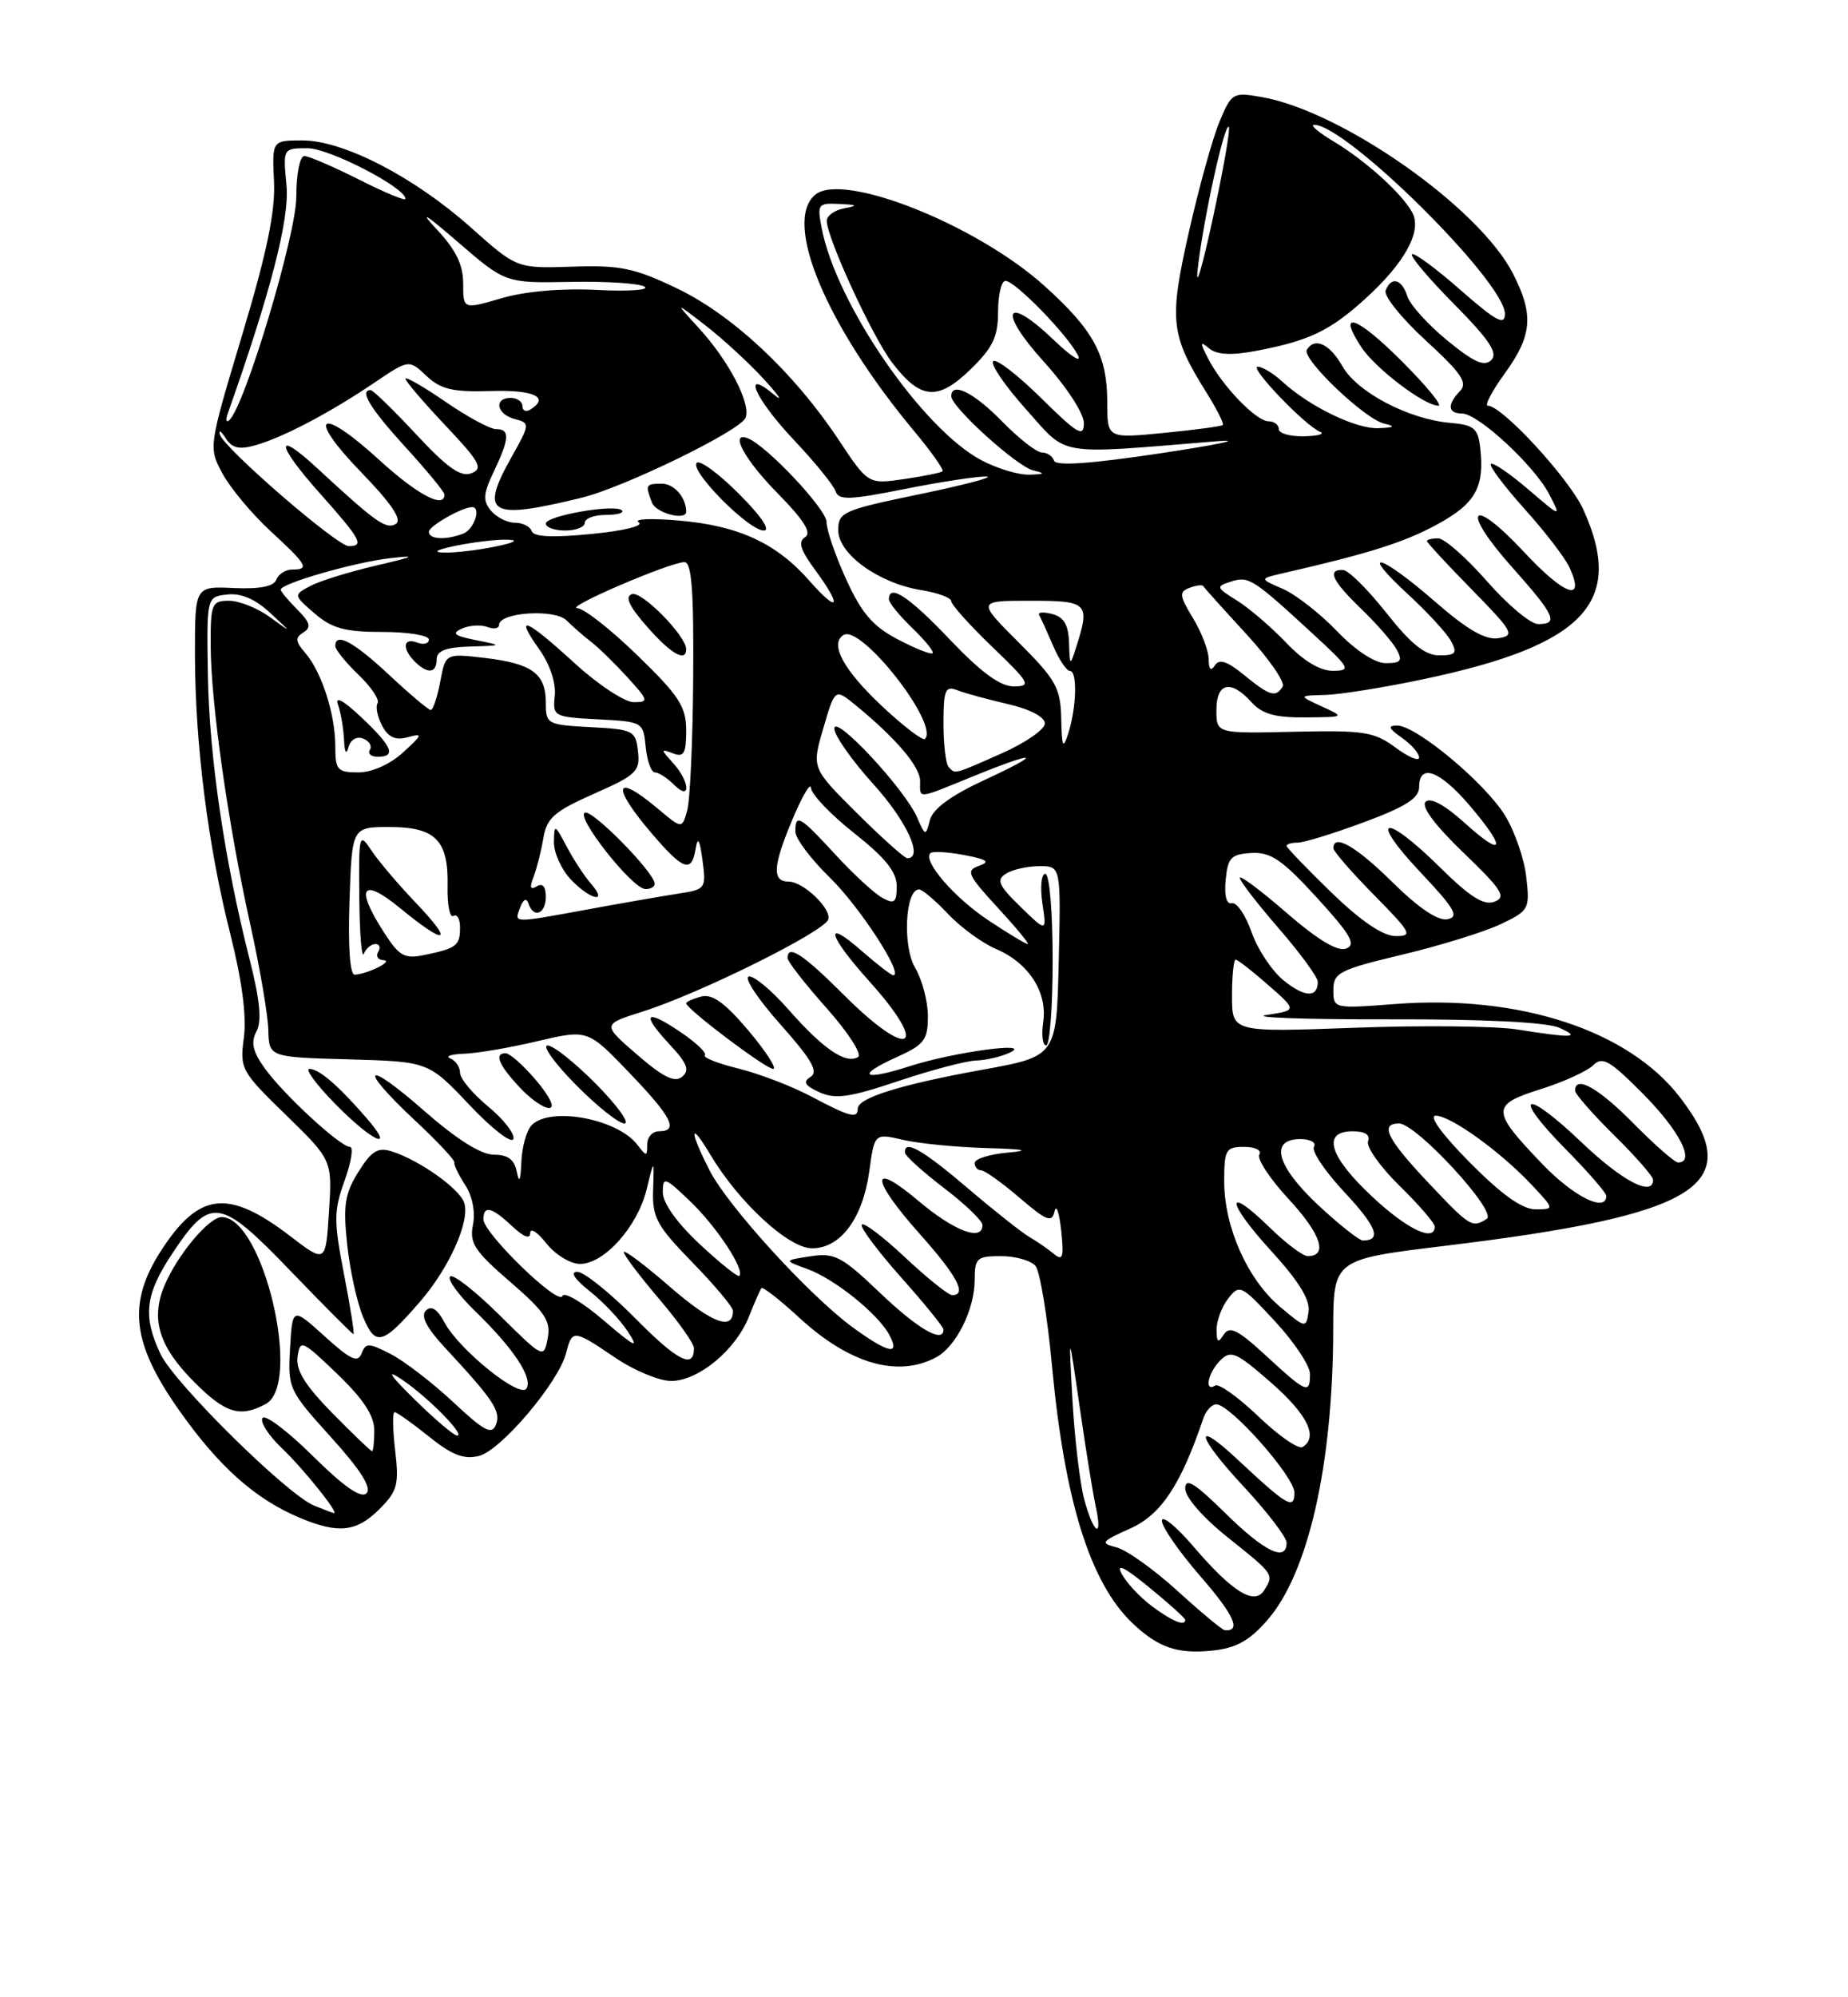 <?xml version="1.0" encoding="UTF-8" standalone="no"?>
<!DOCTYPE svg PUBLIC "-//W3C//DTD SVG 1.1//EN" "http://www.w3.org/Graphics/SVG/1.1/DTD/svg11.dtd" >
<svg xmlns="http://www.w3.org/2000/svg" xmlns:xlink="http://www.w3.org/1999/xlink" version="1.1" viewBox="0 0 237 256">
 <g >
 <path fill="currentColor"
d=" M 162.55 207.64 C 167.80 201.60 170.94 187.75 170.98 170.46 C 171.00 161.42 171.00 161.42 185.25 159.69 C 217.97 155.73 224.06 151.91 215.50 140.71 C 208.90 132.06 194.87 127.46 178.90 128.69 C 171.05 129.29 171.00 129.28 171.00 126.88 C 171.00 124.68 171.75 124.29 179.83 122.36 C 184.69 121.20 190.36 119.45 192.44 118.46 C 196.09 116.73 196.21 116.52 195.74 112.41 C 195.48 110.08 194.25 106.52 193.00 104.50 C 190.42 100.32 181.63 93.00 179.19 93.00 C 177.93 93.00 178.07 93.36 179.78 94.56 C 181.00 95.41 182.00 96.55 182.00 97.09 C 182.00 97.62 180.63 97.05 178.96 95.81 C 176.23 93.79 174.92 93.59 165.96 93.79 C 156.00 94.02 156.00 94.02 156.00 91.01 C 156.00 87.48 157.85 87.07 160.50 90.00 C 161.87 91.52 163.54 91.99 167.40 91.95 C 172.50 91.91 172.50 91.91 169.50 90.54 C 166.50 89.16 166.50 89.16 170.00 89.07 C 171.93 89.01 177.62 88.10 182.66 87.03 C 203.25 82.69 208.44 77.16 203.05 65.30 C 201.27 61.37 192.65 52.00 190.81 52.00 C 190.36 52.00 191.34 50.13 192.99 47.85 C 196.51 43.00 196.73 40.34 194.04 35.08 C 189.71 26.59 172.07 14.21 161.75 12.43 C 158.13 11.80 157.93 11.91 156.40 15.59 C 155.52 17.69 153.75 24.06 152.47 29.74 C 149.90 41.09 150.11 42.94 154.74 50.34 C 156.06 52.46 157.00 54.32 156.82 54.48 C 156.64 54.64 153.24 55.10 149.25 55.49 C 142.00 56.20 142.00 56.20 142.00 51.55 C 142.00 45.54 140.26 42.32 133.93 36.63 C 125.22 28.79 108.11 22.00 104.55 24.96 C 100.38 28.42 105.95 41.73 117.26 55.29 C 119.46 57.92 121.08 60.23 120.88 60.41 C 120.67 60.59 118.44 61.04 115.92 61.41 C 111.33 62.07 111.33 62.07 107.51 56.31 C 101.80 47.72 93.93 40.36 86.79 36.95 C 81.37 34.35 79.52 33.97 73.39 34.18 C 66.28 34.41 66.28 34.41 60.39 29.16 C 53.13 22.69 44.06 18.00 38.78 18.00 C 34.89 18.00 34.89 18.00 35.14 23.25 C 35.32 27.10 34.24 32.35 31.06 42.92 C 26.73 57.34 26.73 57.34 28.54 60.71 C 29.54 62.56 32.30 65.86 34.68 68.06 C 39.42 72.43 39.74 73.00 37.47 73.00 C 36.63 73.00 35.71 73.58 35.44 74.30 C 35.11 75.17 33.30 75.52 29.97 75.37 C 25.00 75.14 25.00 75.14 25.00 83.82 C 25.01 95.24 26.66 108.35 29.52 119.65 C 31.03 125.62 31.64 130.25 31.28 132.97 C 30.74 137.00 30.91 137.31 36.67 142.91 C 42.61 148.70 42.61 148.70 42.19 155.31 C 41.77 161.92 41.77 161.92 37.21 158.43 C 29.26 152.36 25.53 152.78 20.67 160.28 C 16.33 166.98 16.88 172.09 22.88 180.63 C 28.02 187.95 32.72 192.15 38.47 194.55 C 43.41 196.62 45.73 196.36 48.67 193.42 C 50.97 191.12 51.19 190.28 50.68 185.92 C 50.36 183.21 50.32 181.00 50.61 181.00 C 50.89 181.00 52.87 182.41 55.00 184.12 C 57.97 186.51 59.49 187.09 61.43 186.61 C 64.26 185.90 71.67 177.14 72.61 173.40 C 73.37 170.38 73.56 170.40 78.90 174.02 C 81.32 175.66 84.55 177.00 86.07 177.00 C 89.56 177.00 94.34 173.05 96.04 168.77 C 96.76 166.97 97.48 165.32 97.65 165.10 C 97.82 164.89 100.00 166.59 102.49 168.88 C 108.92 174.81 115.13 176.61 120.06 173.97 C 122.62 172.60 125.00 167.82 125.00 164.05 C 125.00 161.25 125.28 161.00 128.38 161.00 C 130.24 161.00 132.22 161.57 132.80 162.26 C 133.37 162.95 134.32 168.69 134.91 175.01 C 136.53 192.40 139.81 202.89 145.25 208.06 C 148.54 211.18 151.01 212.03 155.50 211.56 C 158.54 211.24 160.23 210.30 162.55 207.64 Z  M 151.01 203.91 C 148.00 201.17 144.48 198.66 143.19 198.33 C 141.05 197.79 141.20 197.59 144.97 195.90 C 148.92 194.13 151.43 190.34 154.34 181.75 C 154.67 180.79 155.41 180.00 155.99 180.00 C 157.79 180.00 166.00 189.26 166.00 191.30 C 166.00 193.56 165.09 193.03 158.77 187.12 C 152.91 181.65 153.42 184.02 159.51 190.55 C 162.53 193.80 165.00 197.03 165.00 197.73 C 165.00 200.26 162.17 198.90 157.14 193.94 C 153.19 190.06 152.00 189.33 152.00 190.80 C 152.00 191.91 154.29 194.53 157.50 197.09 C 163.40 201.79 163.41 201.81 162.11 203.85 C 160.88 205.80 158.05 204.05 153.09 198.26 C 150.85 195.64 149.01 194.14 149.01 194.92 C 149.00 195.70 151.23 198.91 153.96 202.05 C 158.27 207.01 159.23 209.12 157.08 208.95 C 156.76 208.93 154.03 206.66 151.01 203.91 Z  M 147.73 205.87 C 146.21 204.74 144.47 202.88 143.86 201.73 C 143.10 200.31 144.20 200.85 147.37 203.45 C 149.92 205.53 152.00 207.41 152.00 207.62 C 152.00 208.49 150.33 207.81 147.73 205.87 Z  M 139.06 192.23 C 138.50 190.16 137.82 184.42 137.54 179.48 C 137.04 170.50 137.04 170.50 138.47 180.37 C 139.25 185.80 140.18 191.54 140.53 193.12 C 141.46 197.36 140.25 196.62 139.06 192.23 Z  M 40.29 192.98 C 36.86 191.60 22.38 177.32 20.59 173.56 C 18.29 168.70 18.61 165.93 22.06 160.72 C 26.98 153.29 28.17 153.46 37.23 162.87 C 41.54 167.34 45.18 171.00 45.33 171.00 C 45.48 171.00 44.94 167.55 44.12 163.33 C 42.79 156.47 42.80 155.21 44.19 151.33 C 45.05 148.95 45.36 147.00 44.88 147.00 C 43.64 147.00 36.29 140.22 33.91 136.87 C 32.40 134.75 32.15 133.59 32.89 132.20 C 33.60 130.89 33.34 128.18 32.00 122.92 C 28.79 110.28 26.83 96.93 26.66 86.50 C 26.50 76.50 26.50 76.50 29.13 76.20 C 30.89 75.99 32.72 76.77 34.63 78.54 C 37.50 81.20 37.50 81.20 34.62 79.10 C 33.03 77.94 30.67 77.00 29.37 77.00 C 27.15 77.00 27.00 77.37 27.02 82.75 C 27.04 90.10 29.26 105.70 32.10 118.50 C 33.32 124.00 34.36 130.07 34.41 132.00 C 34.50 135.50 34.50 135.50 44.73 135.78 C 54.95 136.07 54.95 136.07 60.20 141.62 C 63.08 144.67 65.62 146.64 65.84 145.99 C 66.05 145.34 64.60 143.47 62.61 141.83 C 60.63 140.20 59.00 138.25 59.00 137.51 C 59.00 136.77 58.44 135.94 57.75 135.66 C 57.06 135.38 57.85 135.12 59.50 135.06 C 61.15 135.01 65.40 134.29 68.93 133.45 C 75.37 131.94 75.37 131.94 80.68 137.47 C 86.17 143.18 87.09 145.00 84.50 145.00 C 83.67 145.00 83.00 145.76 83.00 146.69 C 83.00 148.26 82.91 148.26 81.75 146.74 C 79.21 143.40 70.61 141.79 68.20 144.20 C 67.54 144.86 66.94 147.00 66.86 148.95 C 66.77 151.29 66.58 151.73 66.29 150.25 C 65.98 148.62 65.16 148.00 63.33 148.00 C 61.69 148.00 58.57 146.03 54.40 142.38 C 46.74 135.65 45.78 136.65 53.22 143.61 C 56.10 146.30 58.37 148.72 58.27 149.00 C 58.18 149.28 58.80 150.57 59.65 151.87 C 60.58 153.29 60.98 155.34 60.66 156.97 C 60.18 159.33 60.85 160.35 65.43 164.30 C 69.91 168.17 70.66 169.31 70.24 171.53 C 69.74 174.15 69.68 174.12 64.06 168.56 C 60.94 165.47 58.09 163.25 57.72 163.61 C 57.35 163.98 58.81 165.99 60.96 168.08 C 65.87 172.84 68.36 176.60 67.52 177.97 C 66.69 179.30 58.89 173.02 57.01 169.51 C 56.08 167.77 55.31 167.29 54.62 167.98 C 53.92 168.68 54.71 170.20 57.08 172.75 C 63.31 179.46 64.26 180.88 63.61 182.59 C 63.08 183.95 62.12 183.45 58.14 179.73 C 55.49 177.25 51.89 174.48 50.14 173.57 C 47.29 172.10 46.90 172.09 46.37 173.48 C 45.89 174.72 44.94 174.28 41.64 171.28 C 37.50 167.54 37.50 167.54 37.20 172.80 C 36.90 177.94 37.02 178.21 42.46 184.22 C 46.26 188.42 47.70 190.70 47.00 191.40 C 46.31 192.09 44.11 190.57 40.11 186.61 C 36.88 183.42 33.98 181.23 33.66 181.75 C 33.33 182.27 34.45 184.00 36.13 185.60 C 38.89 188.22 43.60 194.09 42.82 193.94 C 42.64 193.90 41.50 193.47 40.29 192.98 Z  M 34.07 179.96 C 38.80 177.43 33.76 156.00 28.43 156.00 C 26.79 156.00 22.69 160.91 21.06 164.85 C 19.30 169.11 20.41 172.65 24.95 177.18 C 28.91 181.15 30.79 181.72 34.07 179.96 Z  M 53.85 166.86 C 57.60 162.54 60.30 156.52 59.54 154.18 C 58.95 152.36 53.80 148.71 50.25 147.58 C 48.47 147.01 47.65 147.51 45.97 150.19 C 44.23 152.97 43.99 154.46 44.52 159.46 C 44.86 162.73 45.78 166.92 46.55 168.77 C 48.16 172.63 49.04 172.40 53.85 166.86 Z  M 46.96 143.25 C 43.38 139.13 40.91 137.00 39.68 137.00 C 39.08 137.00 40.57 139.03 43.00 141.50 C 47.79 146.38 50.85 147.73 46.96 143.25 Z  M 76.50 139.00 C 73.79 136.25 70.97 134.00 70.23 134.00 C 69.49 134.00 71.10 136.25 73.81 139.00 C 76.52 141.75 79.34 144.00 80.08 144.00 C 80.82 144.00 79.21 141.75 76.50 139.00 Z  M 70.41 140.75 C 69.20 138.61 65.69 135.00 64.83 135.00 C 63.36 135.00 63.94 136.46 66.54 139.26 C 69.12 142.04 71.70 143.04 70.41 140.75 Z  M 42.63 181.13 C 39.12 177.56 37.92 175.62 38.16 173.90 C 38.48 171.65 38.73 171.76 43.25 176.10 C 46.59 179.31 48.00 181.45 48.00 183.33 C 48.00 184.80 47.87 186.00 47.71 186.00 C 47.55 186.00 45.27 183.81 42.63 181.13 Z  M 161.40 181.56 C 158.82 179.09 156.32 177.30 155.85 177.59 C 154.40 178.49 154.91 175.94 156.51 174.35 C 157.85 173.01 158.55 173.32 162.96 177.17 C 167.69 181.30 169.11 184.20 167.05 185.47 C 166.52 185.79 163.98 184.03 161.40 181.56 Z  M 53.19 179.39 C 49.99 176.25 49.45 175.42 51.50 176.79 C 54.85 179.04 59.75 184.00 58.62 184.00 C 58.21 184.00 55.77 181.93 53.19 179.39 Z  M 162.41 173.81 C 158.74 170.42 157.68 169.89 156.94 171.06 C 156.22 172.20 156.03 172.07 156.02 170.44 C 156.01 169.31 156.68 167.51 157.51 166.44 C 158.96 164.57 159.18 164.68 163.51 169.35 C 165.98 172.01 168.00 175.05 168.00 176.10 C 168.00 178.74 167.57 178.56 162.41 173.81 Z  M 81.45 168.95 C 78.21 165.68 74.87 163.00 74.03 163.01 C 73.08 163.02 73.68 163.95 75.61 165.48 C 77.32 166.82 79.54 169.17 80.53 170.69 C 82.02 172.96 81.47 172.70 77.42 169.24 C 74.71 166.92 72.34 165.52 72.13 166.11 C 71.68 167.45 62.00 158.07 62.00 156.29 C 62.00 154.44 63.04 154.69 65.69 157.17 C 67.15 158.55 68.00 158.87 68.00 158.04 C 68.00 157.32 68.93 157.92 70.07 159.37 C 71.21 160.81 73.15 162.00 74.39 162.00 C 77.48 162.00 81.74 157.25 82.92 152.48 C 83.89 148.50 83.89 148.50 83.76 152.50 C 83.64 156.05 84.21 157.10 88.81 161.82 C 91.66 164.74 94.00 167.53 94.00 168.01 C 94.00 170.61 91.30 169.59 85.97 164.98 C 82.69 162.13 80.00 160.11 80.00 160.49 C 80.00 160.87 82.03 163.55 84.50 166.45 C 86.97 169.35 89.00 172.20 89.00 172.80 C 89.00 175.53 86.90 174.46 81.45 168.95 Z  M 109.40 170.16 C 103.85 166.12 93.37 154.64 91.00 150.01 C 88.37 144.85 88.44 143.54 91.10 148.00 C 94.77 154.14 101.14 160.00 104.14 160.00 C 107.80 160.00 110.65 156.17 111.49 150.10 C 112.15 145.25 112.15 145.25 115.83 146.10 C 117.85 146.57 122.65 147.04 126.50 147.15 C 131.42 147.29 132.24 147.46 129.25 147.73 C 126.91 147.94 125.00 148.54 125.00 149.06 C 125.00 149.58 125.37 150.00 125.82 150.00 C 126.27 150.00 128.49 151.58 130.74 153.51 C 134.23 156.50 134.91 156.76 135.24 155.26 C 135.46 154.29 135.84 155.38 136.09 157.68 C 136.46 161.15 136.30 161.67 135.16 160.72 C 134.41 160.09 132.98 159.11 132.00 158.54 C 131.02 157.97 127.45 155.14 124.06 152.25 C 118.27 147.32 115.92 146.00 116.06 147.75 C 116.09 148.16 118.34 150.19 121.06 152.27 C 123.78 154.34 126.00 156.47 126.00 157.02 C 126.00 159.16 122.39 157.80 117.81 153.94 C 111.51 148.62 111.61 151.05 118.00 158.21 C 122.77 163.56 124.06 166.00 122.11 166.00 C 121.63 166.00 118.91 163.82 116.07 161.16 C 113.24 158.50 110.74 156.61 110.52 156.97 C 110.30 157.32 112.57 160.36 115.56 163.72 C 118.55 167.07 121.00 170.09 121.00 170.41 C 121.00 172.24 117.74 170.36 112.90 165.75 C 107.96 161.03 107.05 160.55 103.95 161.02 C 100.50 161.55 100.50 161.55 103.51 162.64 C 107.03 163.91 112.60 168.39 114.06 171.11 C 115.49 173.78 113.93 173.46 109.40 170.16 Z  M 164.13 167.47 C 159.98 163.96 157.00 157.26 157.00 151.42 C 157.00 147.35 157.20 147.00 159.56 147.00 C 160.99 147.00 161.85 147.44 161.51 147.99 C 161.17 148.53 162.88 151.12 165.31 153.74 C 169.42 158.18 170.35 161.00 167.71 161.00 C 167.09 161.00 164.89 159.34 162.81 157.31 C 157.06 151.70 157.23 154.00 163.03 160.34 C 166.55 164.19 168.05 166.62 167.82 168.12 C 167.51 170.27 167.44 170.26 164.13 167.47 Z  M 89.73 159.46 C 86.83 156.76 85.00 154.19 85.00 152.83 C 85.00 150.76 85.25 150.84 88.59 154.05 C 91.96 157.30 95.56 162.78 94.81 163.53 C 94.62 163.72 92.33 161.89 89.73 159.46 Z  M 169.02 154.43 C 163.69 149.43 162.77 146.00 166.77 146.00 C 168.06 146.00 168.84 146.44 168.51 146.99 C 168.17 147.53 169.94 150.16 172.44 152.83 C 176.56 157.24 177.23 159.00 174.79 159.00 C 174.31 159.00 171.71 156.94 169.02 154.43 Z  M 175.96 153.36 C 170.45 148.21 169.49 145.00 173.47 145.00 C 175.06 145.00 175.76 145.45 175.45 146.27 C 175.18 146.97 176.99 149.54 179.48 151.98 C 181.97 154.42 184.00 156.77 184.00 157.21 C 184.00 159.26 180.45 157.57 175.96 153.36 Z  M 183.15 151.56 C 177.89 146.00 176.90 144.00 179.42 144.00 C 181.64 144.00 192.08 155.33 190.68 156.22 C 188.79 157.42 188.54 157.27 183.15 151.56 Z  M 188.50 149.00 C 184.94 145.41 183.19 143.00 184.13 143.00 C 186.04 143.00 192.44 147.61 196.44 151.87 C 199.37 155.00 199.37 155.00 196.91 155.00 C 195.22 155.00 192.57 153.11 188.50 149.00 Z  M 197.85 149.25 C 191.21 142.34 191.18 141.62 197.56 139.61 C 200.52 138.68 203.56 137.29 204.33 136.53 C 205.51 135.35 206.47 135.92 210.86 140.35 C 215.42 144.98 217.45 149.00 215.21 149.00 C 214.78 149.00 212.21 146.75 209.50 144.00 C 205.01 139.45 202.00 137.75 202.00 139.79 C 202.00 140.22 204.25 142.79 207.00 145.50 C 209.75 148.21 212.00 150.78 212.00 151.21 C 212.00 153.46 208.03 151.38 202.79 146.38 C 195.44 139.37 193.75 140.16 200.81 147.31 C 203.66 150.20 206.00 152.89 206.00 153.28 C 206.00 155.45 201.84 153.40 197.85 149.25 Z  M 104.00 140.52 C 101.53 139.21 97.34 137.61 94.70 136.96 C 92.05 136.31 90.12 135.54 90.40 135.26 C 90.68 134.98 89.31 133.66 87.34 132.33 C 82.77 129.22 82.14 129.86 85.85 133.84 C 88.13 136.28 88.49 137.18 87.48 138.01 C 86.53 138.80 85.06 138.08 81.71 135.18 C 77.22 131.30 77.22 131.30 82.40 129.66 C 89.73 127.35 105.69 119.43 106.22 117.85 C 106.67 116.49 103.02 113.00 101.15 113.00 C 99.02 113.00 99.11 111.08 101.48 105.38 C 102.82 102.14 103.96 100.17 104.01 101.00 C 104.07 101.83 106.56 104.43 109.56 106.80 C 113.54 109.94 115.00 111.76 115.00 113.58 C 115.00 115.67 114.71 115.92 113.19 115.10 C 112.19 114.57 109.48 112.08 107.17 109.57 C 102.55 104.55 102.00 104.24 102.00 106.59 C 102.00 107.46 103.99 110.11 106.42 112.48 C 110.24 116.19 115.96 125.00 114.56 125.00 C 114.29 125.00 112.48 123.60 110.53 121.90 C 105.57 117.54 106.13 119.82 111.50 125.79 C 119.38 134.56 116.66 135.97 108.20 127.50 C 102.98 122.29 101.00 120.99 101.00 122.80 C 101.00 123.24 103.26 126.13 106.02 129.23 C 108.78 132.33 110.59 135.14 110.04 135.48 C 108.48 136.44 105.57 134.45 101.14 129.42 C 98.91 126.88 96.60 124.97 96.00 125.17 C 95.41 125.36 97.27 128.15 100.13 131.35 C 104.09 135.80 105.00 137.38 103.96 138.02 C 102.93 138.66 103.19 139.13 105.09 140.00 C 107.13 140.92 108.95 140.67 115.21 138.56 C 119.42 137.15 123.90 135.97 125.18 135.93 C 126.45 135.89 128.40 135.44 129.50 134.92 C 132.65 133.44 122.32 134.84 116.69 136.65 C 110.66 138.59 109.66 137.91 114.99 135.50 C 118.54 133.90 119.00 133.30 119.00 130.25 C 119.00 128.36 118.26 125.56 117.36 124.04 C 115.73 121.28 116.09 114.00 117.86 114.00 C 118.28 114.00 119.95 115.41 121.56 117.12 C 123.18 118.84 125.95 120.87 127.73 121.63 C 131.93 123.42 134.35 127.17 133.79 131.00 C 133.54 132.65 133.72 134.00 134.17 134.00 C 134.63 134.00 135.00 129.05 135.00 123.00 C 135.00 116.83 134.59 112.00 134.06 112.00 C 133.55 112.00 133.38 113.69 133.68 115.75 C 134.24 119.50 134.24 119.50 130.87 116.22 C 128.06 113.49 127.75 112.78 129.00 111.99 C 129.82 111.46 131.75 111.02 133.28 111.02 C 136.06 111.00 136.06 111.00 135.78 123.19 C 135.50 135.39 135.50 135.39 126.00 137.11 C 115.50 139.01 110.00 140.72 110.00 142.10 C 110.00 143.43 108.98 143.16 104.00 140.52 Z  M 96.00 132.11 C 92.98 128.54 91.35 127.36 89.94 127.73 C 88.87 128.01 88.00 128.40 88.00 128.59 C 88.00 129.31 98.20 137.00 99.15 137.00 C 99.68 137.00 98.26 134.80 96.00 132.11 Z  M 194.50 131.94 C 191.75 131.51 182.41 131.41 173.75 131.73 C 158.00 132.31 158.00 132.31 158.00 127.65 C 158.00 125.09 158.21 123.00 158.47 123.00 C 158.72 123.00 160.60 124.46 162.64 126.25 C 166.35 129.50 166.35 129.50 162.43 130.09 C 160.27 130.42 167.28 130.67 178.00 130.65 C 190.45 130.62 198.40 131.02 200.00 131.74 C 202.84 133.03 201.65 133.07 194.50 131.94 Z  M 164.65 125.69 C 163.15 124.49 161.29 121.70 160.52 119.50 C 159.75 117.30 158.61 115.62 157.99 115.77 C 157.29 115.94 156.99 114.82 157.19 112.77 C 157.46 109.92 157.88 109.48 160.50 109.33 C 162.98 109.20 164.43 110.19 168.89 115.06 C 173.23 119.81 173.96 121.08 172.64 121.58 C 171.55 122.00 169.02 120.48 165.01 117.01 C 161.70 114.14 159.00 112.12 159.00 112.52 C 159.00 112.91 161.25 115.83 164.00 119.00 C 166.75 122.17 169.00 125.25 169.00 125.83 C 169.00 127.90 167.34 127.85 164.65 125.69 Z  M 44.82 115.50 C 45.14 106.00 45.14 106.00 49.95 106.00 C 55.86 106.00 57.54 107.71 57.40 113.62 C 57.35 115.99 57.69 117.69 58.15 117.40 C 58.62 117.12 59.00 117.78 59.00 118.88 C 59.00 121.20 58.56 121.54 54.50 122.39 C 51.87 122.94 51.22 122.58 49.25 119.52 C 45.50 113.70 46.40 112.37 51.35 116.43 C 57.27 121.28 58.30 120.93 53.36 115.75 C 51.12 113.41 48.55 110.39 47.65 109.03 C 46.05 106.64 46.00 106.84 46.08 115.03 C 46.12 119.69 46.38 122.94 46.66 122.25 C 46.94 121.56 47.61 121.00 48.14 121.00 C 48.68 121.00 48.84 121.45 48.50 122.00 C 48.16 122.55 48.47 123.03 49.19 123.07 C 50.55 123.14 47.26 124.80 45.50 124.93 C 44.88 124.98 44.62 121.41 44.82 115.50 Z  M 126.77 117.97 C 122.38 115.06 118.31 110.35 119.32 109.35 C 119.58 109.09 121.52 109.19 123.63 109.59 C 126.60 110.15 127.04 110.46 125.55 110.98 C 123.84 111.58 124.08 112.13 127.95 116.33 C 130.32 118.90 132.05 121.00 131.80 121.00 C 131.55 121.00 129.28 119.64 126.77 117.97 Z  M 170.75 114.40 C 167.59 111.33 165.00 108.64 165.00 108.42 C 165.00 108.19 165.65 108.00 166.44 108.00 C 167.24 108.00 171.06 106.82 174.94 105.38 C 180.26 103.41 182.00 102.30 182.00 100.88 C 182.00 97.80 184.61 98.73 188.42 103.18 C 193.24 108.81 192.95 110.09 187.89 105.52 C 185.29 103.17 183.44 102.16 182.83 102.77 C 182.23 103.37 184.01 105.76 187.69 109.30 C 192.64 114.06 193.22 114.98 191.67 115.57 C 190.30 116.10 188.52 114.97 184.64 111.14 C 177.53 104.12 175.40 104.61 182.10 111.73 C 186.58 116.47 187.18 117.52 185.63 117.82 C 184.42 118.06 181.95 116.40 178.60 113.10 C 173.93 108.48 171.00 106.80 171.00 108.72 C 171.00 109.11 173.35 111.81 176.22 114.72 C 181.01 119.58 181.23 120.00 178.97 119.98 C 177.35 119.97 174.53 118.05 170.75 114.40 Z  M 66.71 116.30 C 67.12 115.24 67.52 115.05 67.77 115.80 C 68.42 117.77 70.00 117.16 70.00 114.94 C 70.00 113.62 69.58 113.14 68.83 113.61 C 68.01 114.11 67.89 113.76 68.42 112.41 C 68.83 111.36 69.40 109.12 69.68 107.44 C 70.12 104.83 71.08 104.00 76.17 101.74 C 81.62 99.34 82.11 98.86 81.82 96.30 C 81.52 93.64 81.22 93.49 75.75 93.20 C 70.18 92.91 70.00 92.81 70.00 90.07 C 70.00 86.34 68.25 85.05 62.18 84.33 C 57.14 83.74 57.14 83.74 56.46 87.37 C 56.08 89.37 55.54 91.00 55.24 91.00 C 54.95 91.00 52.54 88.97 49.90 86.50 C 45.34 82.24 43.00 80.99 43.00 82.81 C 43.00 83.26 44.33 84.90 45.96 86.47 C 47.59 88.03 48.70 89.68 48.42 90.13 C 48.14 90.59 48.41 91.89 49.01 93.03 C 49.81 94.52 50.73 94.93 52.31 94.49 C 54.27 93.95 54.20 94.16 51.69 96.44 C 50.02 97.97 47.70 99.00 45.94 99.00 C 43.27 99.00 43.00 98.69 43.00 95.65 C 43.00 91.54 41.25 86.12 39.15 83.69 C 37.87 82.21 37.83 81.73 38.91 81.06 C 39.95 80.41 39.79 79.79 38.12 78.12 C 36.95 76.95 36.00 75.81 36.00 75.58 C 36.00 74.79 45.49 72.06 50.00 71.55 C 53.57 71.14 53.21 71.33 48.23 72.49 C 44.79 73.29 40.99 74.47 39.79 75.11 C 37.62 76.27 37.62 76.27 40.36 78.64 C 42.59 80.55 44.25 81.00 49.06 81.00 C 52.33 81.00 55.00 81.44 55.00 81.97 C 55.00 82.50 54.33 82.68 53.50 82.36 C 51.70 81.67 51.52 83.12 53.20 84.80 C 54.83 86.43 56.00 86.31 56.00 84.50 C 56.00 83.42 57.20 82.96 60.25 82.87 C 64.50 82.74 64.50 82.74 61.00 82.04 C 58.24 81.49 57.87 81.18 59.25 80.56 C 60.21 80.14 61.67 80.05 62.50 80.36 C 63.33 80.68 64.00 80.56 64.00 80.10 C 64.00 78.48 71.15 78.01 72.66 79.52 C 73.45 80.31 74.86 81.54 75.80 82.26 C 76.73 82.97 78.82 85.01 80.44 86.78 C 83.18 89.79 83.24 90.00 81.27 90.00 C 80.11 90.00 76.70 87.75 73.69 85.00 C 67.38 79.23 65.90 78.65 69.15 83.21 C 70.51 85.12 71.32 87.53 71.15 89.16 C 70.87 91.83 71.00 91.90 76.68 92.20 C 82.44 92.50 82.50 92.53 82.81 95.75 C 82.99 97.54 83.52 99.00 83.99 99.00 C 84.47 99.00 85.56 99.71 86.43 100.57 C 88.62 102.77 88.51 100.22 86.31 97.79 C 84.71 96.03 84.71 95.95 86.31 96.56 C 87.70 97.10 88.00 96.59 88.00 93.64 C 88.00 90.58 87.12 89.21 81.79 84.04 C 78.38 80.72 74.89 77.98 74.04 77.95 C 72.35 77.89 85.73 72.14 87.75 72.05 C 88.70 72.01 88.98 75.54 88.90 86.75 C 88.85 94.86 88.50 102.57 88.13 103.88 C 87.47 106.26 87.47 106.26 84.34 103.63 C 78.77 98.95 78.35 100.71 83.58 106.82 C 87.65 111.58 88.71 111.94 89.22 108.75 C 89.48 107.17 89.74 107.61 90.09 110.24 C 90.58 113.88 90.50 114.00 87.05 114.53 C 85.10 114.83 79.90 115.73 75.50 116.54 C 65.61 118.35 65.93 118.36 66.71 116.30 Z  M 75.78 113.25 C 74.94 112.29 73.54 110.15 72.67 108.50 C 71.13 105.60 71.08 105.58 71.04 107.94 C 71.02 109.28 71.98 111.41 73.17 112.69 C 75.69 115.36 78.08 115.88 75.78 113.25 Z  M 83.96 113.25 C 83.88 111.79 76.05 103.82 75.03 104.16 C 73.73 104.59 81.06 113.89 82.75 113.95 C 83.44 113.98 83.98 113.66 83.96 113.25 Z  M 46.56 94.66 C 47.34 94.96 47.74 95.61 47.44 96.10 C 47.13 96.60 47.58 97.00 48.44 97.00 C 50.86 97.00 50.32 95.69 46.35 91.95 C 44.01 89.74 42.93 89.16 43.35 90.33 C 43.71 91.34 44.05 93.36 44.12 94.83 C 44.19 96.42 44.41 96.81 44.68 95.81 C 44.94 94.82 45.73 94.34 46.56 94.66 Z  M 88.00 83.21 C 88.00 81.51 82.31 75.73 81.05 76.15 C 80.10 76.47 80.67 77.69 82.96 80.30 C 86.04 83.81 88.00 84.94 88.00 83.21 Z  M 109.90 104.22 C 104.09 98.44 104.09 98.44 105.59 93.34 C 107.08 88.23 107.08 88.23 109.70 90.36 C 114.91 94.63 118.00 98.25 118.00 100.11 C 118.00 102.44 117.46 102.49 124.81 99.50 C 133.15 96.11 133.95 96.42 126.16 100.02 C 121.94 101.98 119.64 103.67 119.26 105.10 C 118.72 107.20 118.67 107.19 117.60 104.74 C 116.00 101.09 107.00 91.45 107.00 93.38 C 107.00 94.26 109.25 97.46 112.00 100.50 C 116.30 105.25 118.48 110.00 116.36 110.00 C 116.01 110.00 113.10 107.40 109.90 104.22 Z  M 121.67 98.33 C 121.30 97.97 121.00 95.44 121.00 92.73 C 121.00 88.43 121.23 87.87 122.75 88.46 C 123.71 88.84 126.64 89.64 129.25 90.24 C 132.10 90.90 134.00 91.90 134.00 92.73 C 134.00 93.49 131.51 95.21 128.47 96.56 C 122.23 99.32 122.56 99.23 121.67 98.33 Z  M 136.10 92.10 C 136.01 88.17 135.43 87.12 130.65 82.35 C 125.30 77.00 125.30 77.00 132.15 77.00 C 139.56 77.00 139.83 77.28 138.00 83.00 C 137.23 85.41 137.20 85.38 137.10 82.37 C 137.03 80.09 136.44 79.09 134.94 78.70 C 133.81 78.40 133.06 78.46 133.27 78.83 C 133.48 79.20 134.28 80.96 135.05 82.75 C 135.81 84.54 136.79 86.00 137.22 86.00 C 138.19 86.00 138.07 90.67 137.00 94.00 C 136.33 96.10 136.18 95.79 136.10 92.10 Z  M 113.17 90.56 C 108.18 85.89 106.35 82.52 108.18 81.39 C 110.43 80.00 120.49 92.84 118.62 94.71 C 118.35 94.98 115.90 93.12 113.17 90.56 Z  M 159.53 86.50 C 157.37 84.74 156.36 84.41 155.80 85.29 C 155.29 86.09 155.02 85.82 155.01 84.50 C 155.00 83.40 154.09 81.02 152.99 79.22 C 151.25 76.36 151.19 75.86 152.54 75.35 C 153.39 75.02 154.19 74.92 154.31 75.13 C 154.43 75.33 156.91 78.09 159.82 81.25 C 162.73 84.41 164.84 87.45 164.50 88.00 C 163.61 89.44 162.85 89.22 159.53 86.50 Z  M 121.84 82.00 C 116.59 76.47 114.00 74.76 114.00 76.81 C 114.00 77.26 115.35 78.91 116.99 80.49 C 118.63 82.07 119.81 83.52 119.61 83.72 C 119.41 83.93 117.40 83.14 115.16 81.96 C 111.97 80.30 110.51 78.62 108.54 74.30 C 107.14 71.25 106.00 67.92 106.00 66.90 C 106.00 65.27 98.27 57.06 95.89 56.17 C 93.50 55.27 95.50 58.94 99.75 63.25 C 103.10 66.66 104.13 68.30 103.25 68.85 C 102.32 69.42 102.64 70.47 104.50 73.00 C 108.04 77.79 107.61 78.76 103.84 74.48 C 99.58 69.62 94.75 67.38 87.07 66.72 C 83.53 66.41 81.21 66.51 81.90 66.94 C 82.63 67.39 80.08 68.03 75.86 68.44 C 70.91 68.93 68.44 68.82 68.19 68.08 C 68.00 67.49 67.03 67.00 66.04 67.00 C 65.05 67.00 63.67 66.30 62.96 65.45 C 61.90 64.18 61.97 63.28 63.34 60.42 C 65.36 56.17 65.42 55.00 63.61 55.00 C 62.85 55.00 59.92 53.42 57.11 51.48 C 54.30 49.55 52.00 48.23 52.00 48.54 C 52.00 48.86 54.31 51.56 57.13 54.54 C 61.54 59.21 62.01 60.06 60.45 60.66 C 59.09 61.18 57.35 59.95 53.37 55.67 C 50.46 52.55 47.84 50.00 47.54 50.00 C 46.04 50.00 47.48 52.36 52.00 57.31 C 54.75 60.32 57.00 63.05 57.00 63.39 C 57.00 65.26 53.49 63.39 48.59 58.91 C 40.96 51.94 39.19 53.17 46.30 60.51 C 50.24 64.58 51.61 66.62 50.76 67.15 C 49.53 67.91 48.18 66.95 40.77 60.09 C 35.18 54.91 35.34 56.86 41.02 63.23 C 46.29 69.15 46.76 70.00 44.73 70.00 C 43.22 70.00 28.63 57.37 28.19 55.68 C 28.02 55.03 28.36 55.25 28.95 56.18 C 29.76 57.45 30.68 57.66 32.79 57.06 C 36.35 56.04 42.32 52.90 47.97 49.08 C 52.44 46.06 52.44 46.06 54.69 48.18 C 56.53 49.91 58.06 50.27 62.97 50.12 C 68.50 49.95 70.55 50.93 68.00 52.50 C 67.45 52.84 67.00 52.64 67.00 52.06 C 67.00 51.48 66.33 51.00 65.50 51.00 C 63.28 51.00 63.68 53.10 66.02 53.71 C 68.00 54.23 67.99 54.33 65.56 58.66 C 61.50 65.93 62.77 66.67 74.50 63.82 C 80.01 62.49 94.99 55.19 95.62 53.54 C 96.32 51.71 93.48 46.27 89.64 42.07 C 86.50 38.64 86.50 38.64 90.50 41.73 C 92.70 43.43 96.08 46.54 98.00 48.64 C 99.92 50.74 100.49 51.61 99.25 50.57 C 95.02 47.03 96.83 51.13 101.84 56.42 C 104.50 59.24 106.89 62.17 107.15 62.95 C 107.55 64.14 108.89 64.10 116.06 62.67 C 120.70 61.75 125.40 61.03 126.50 61.08 C 127.60 61.12 123.78 62.13 118.00 63.33 C 108.10 65.38 107.50 65.64 107.50 67.96 C 107.50 71.02 112.71 74.77 118.17 75.64 C 120.28 75.98 122.00 76.62 122.00 77.06 C 122.00 77.50 124.36 80.13 127.25 82.91 C 132.07 87.54 132.30 87.96 130.03 87.98 C 128.29 87.99 125.85 86.21 121.84 82.00 Z  M 75.00 67.00 C 75.00 66.45 76.20 66.00 77.67 66.00 C 79.13 66.00 80.07 65.74 79.76 65.42 C 78.89 64.56 70.00 66.10 70.00 67.11 C 70.00 67.60 71.12 68.00 72.50 68.00 C 73.88 68.00 75.00 67.55 75.00 67.00 Z  M 94.77 63.30 C 92.19 60.71 89.75 58.92 89.35 59.32 C 88.38 60.29 96.01 68.00 97.94 68.00 C 98.87 68.00 97.62 66.15 94.77 63.30 Z  M 88.00 65.58 C 88.00 63.77 86.46 62.00 84.89 62.00 C 82.80 62.00 82.73 62.13 83.61 64.42 C 84.12 65.77 88.00 66.79 88.00 65.58 Z  M 164.95 82.38 C 163.05 80.39 160.22 77.96 158.65 76.98 C 155.94 75.29 155.90 75.17 157.88 74.54 C 160.15 73.82 160.68 74.16 168.36 81.23 C 173.15 85.64 173.33 85.96 170.95 85.98 C 169.29 85.99 167.18 84.72 164.95 82.38 Z  M 171.45 80.88 C 169.28 78.62 166.15 76.18 164.50 75.47 C 161.50 74.17 161.50 74.17 164.50 73.48 C 175.59 70.94 180.07 69.52 184.27 67.24 C 189.23 64.55 190.41 62.47 189.83 57.37 C 189.54 54.89 189.03 54.46 186.00 54.20 C 180.68 53.75 174.07 50.29 172.18 46.97 C 170.53 44.07 168.62 43.18 167.60 44.83 C 166.90 45.96 175.00 53.70 177.50 54.29 C 179.02 54.65 178.85 54.80 176.78 54.88 C 173.91 55.01 167.90 52.09 164.44 48.90 C 163.30 47.86 161.89 47.00 161.30 47.00 C 160.13 47.00 167.38 54.57 169.30 55.35 C 169.96 55.62 169.04 55.88 167.25 55.92 C 165.46 55.96 164.00 55.55 164.00 55.00 C 164.00 54.45 163.41 54.00 162.69 54.00 C 161.11 54.00 156.75 49.48 154.96 46.00 C 153.86 43.86 153.88 43.67 155.09 44.67 C 156.06 45.47 157.91 45.57 161.00 44.99 C 167.81 43.71 170.51 42.44 175.01 38.37 C 180.16 33.72 182.41 29.62 181.12 27.24 C 179.79 24.79 175.12 20.58 171.00 18.11 C 169.07 16.95 167.96 16.01 168.53 16.00 C 172.66 15.99 193.00 36.13 193.00 40.23 C 193.00 41.78 191.87 41.18 187.27 37.14 C 184.12 34.38 181.34 32.33 181.08 32.59 C 180.82 32.84 183.27 35.74 186.52 39.02 C 191.01 43.56 192.14 45.26 191.25 46.15 C 190.37 47.03 189.02 46.44 185.61 43.64 C 183.14 41.62 180.84 39.08 180.49 37.98 C 179.78 35.74 178.40 35.38 177.70 37.25 C 177.45 37.94 179.77 40.82 182.87 43.66 C 187.41 47.82 188.26 49.07 187.25 50.11 C 185.57 51.84 185.67 53.00 187.50 53.00 C 189.56 53.00 196.79 59.69 198.68 63.35 C 200.24 66.36 200.24 66.36 195.95 62.69 C 193.59 60.67 191.45 59.22 191.20 59.47 C 190.95 59.72 192.89 62.30 195.50 65.21 C 198.12 68.12 200.73 71.51 201.29 72.75 C 203.36 77.28 200.68 76.36 195.46 70.76 C 188.59 63.40 187.21 65.17 193.93 72.71 C 199.42 78.87 199.94 80.01 197.25 79.99 C 196.29 79.98 193.33 77.51 190.69 74.49 C 188.04 71.47 185.23 69.00 184.44 69.00 C 183.65 69.00 183.00 69.16 183.00 69.35 C 183.00 69.54 185.59 72.34 188.75 75.56 C 194.07 80.99 194.33 81.46 192.17 81.80 C 190.50 82.06 188.19 80.73 184.00 77.08 C 176.99 70.98 174.13 70.23 180.59 76.19 C 183.09 78.49 185.57 81.19 186.10 82.19 C 186.92 83.71 186.67 84.00 184.58 84.00 C 182.76 84.00 180.94 82.54 177.80 78.56 C 175.43 75.56 172.94 73.09 172.25 73.06 C 170.14 72.96 170.84 74.45 174.58 78.05 C 176.55 79.95 178.59 82.29 179.12 83.25 C 179.90 84.69 179.66 85.00 177.74 85.00 C 176.31 85.00 173.87 83.40 171.45 80.88 Z  M 179.78 46.30 C 174.00 40.52 171.39 39.61 174.58 44.49 C 176.37 47.22 182.67 52.00 184.47 52.00 C 185.03 52.00 182.91 49.43 179.78 46.30 Z  M 58.50 69.94 C 60.70 69.49 63.62 69.14 65.00 69.17 C 66.60 69.21 66.07 69.53 63.50 70.06 C 61.30 70.51 58.38 70.86 57.00 70.83 C 55.40 70.79 55.93 70.47 58.50 69.94 Z  M 55.00 68.16 C 55.00 67.43 59.27 65.00 60.55 65.00 C 61.75 65.00 60.80 67.86 59.42 68.39 C 57.17 69.26 55.00 69.14 55.00 68.16 Z  M 125.88 59.00 C 118.29 54.99 107.25 38.96 105.38 29.25 C 104.78 26.17 104.90 26.01 107.62 26.14 C 109.98 26.25 110.10 26.35 108.25 26.71 C 107.01 26.94 106.01 27.67 106.03 28.32 C 106.08 30.57 111.89 43.17 114.39 46.45 C 118.04 51.23 120.25 51.43 124.46 47.35 C 127.34 44.55 128.00 43.16 128.00 39.95 C 128.00 37.78 128.43 36.00 128.95 36.00 C 130.17 36.00 136.87 42.87 138.22 45.50 C 138.78 46.60 137.43 45.76 135.21 43.64 C 128.94 37.62 127.86 39.72 133.83 46.32 C 136.77 49.56 139.00 52.97 139.00 54.23 C 139.00 56.11 138.20 55.64 133.52 51.02 C 130.51 48.05 127.74 45.92 127.37 46.30 C 126.99 46.68 128.89 49.45 131.59 52.47 C 137.05 58.57 135.19 58.26 156.00 56.56 C 159.57 56.27 156.43 56.95 149.02 58.07 C 139.97 59.44 135.42 59.76 135.18 59.05 C 134.99 58.47 134.29 58.00 133.62 58.00 C 132.95 58.00 130.65 56.20 128.50 54.00 C 124.90 50.31 122.00 48.88 122.00 50.79 C 122.00 52.18 130.42 59.80 132.50 60.29 C 134.12 60.68 134.02 60.78 132.00 60.84 C 130.62 60.88 127.87 60.05 125.88 59.00 Z  M 29.21 53.00 C 34.75 37.34 37.15 28.02 36.74 23.75 C 36.29 19.00 36.29 19.00 39.45 19.00 C 42.24 19.00 52.00 24.05 52.00 25.49 C 52.00 25.79 49.31 24.67 46.03 23.01 C 42.74 21.36 39.59 20.00 39.03 20.00 C 38.45 20.00 38.00 22.32 38.00 25.25 C 37.99 30.10 31.39 52.08 29.40 53.86 C 29.00 54.21 28.92 53.83 29.21 53.00 Z  M 59.40 36.34 C 59.40 33.92 58.46 32.00 55.95 29.33 C 53.67 26.90 54.59 27.45 58.66 30.97 C 64.82 36.29 64.82 36.29 73.16 36.13 C 77.75 36.04 82.03 36.32 82.68 36.75 C 83.33 37.18 80.56 37.37 76.53 37.16 C 72.02 36.93 67.31 37.34 64.30 38.23 C 59.40 39.66 59.40 39.66 59.40 36.34 Z  M 153.60 34.50 C 154.27 28.38 157.04 15.71 157.59 16.26 C 157.81 16.48 156.88 21.80 155.52 28.08 C 154.16 34.36 153.30 37.25 153.60 34.50 Z "/>
</g>
</svg>